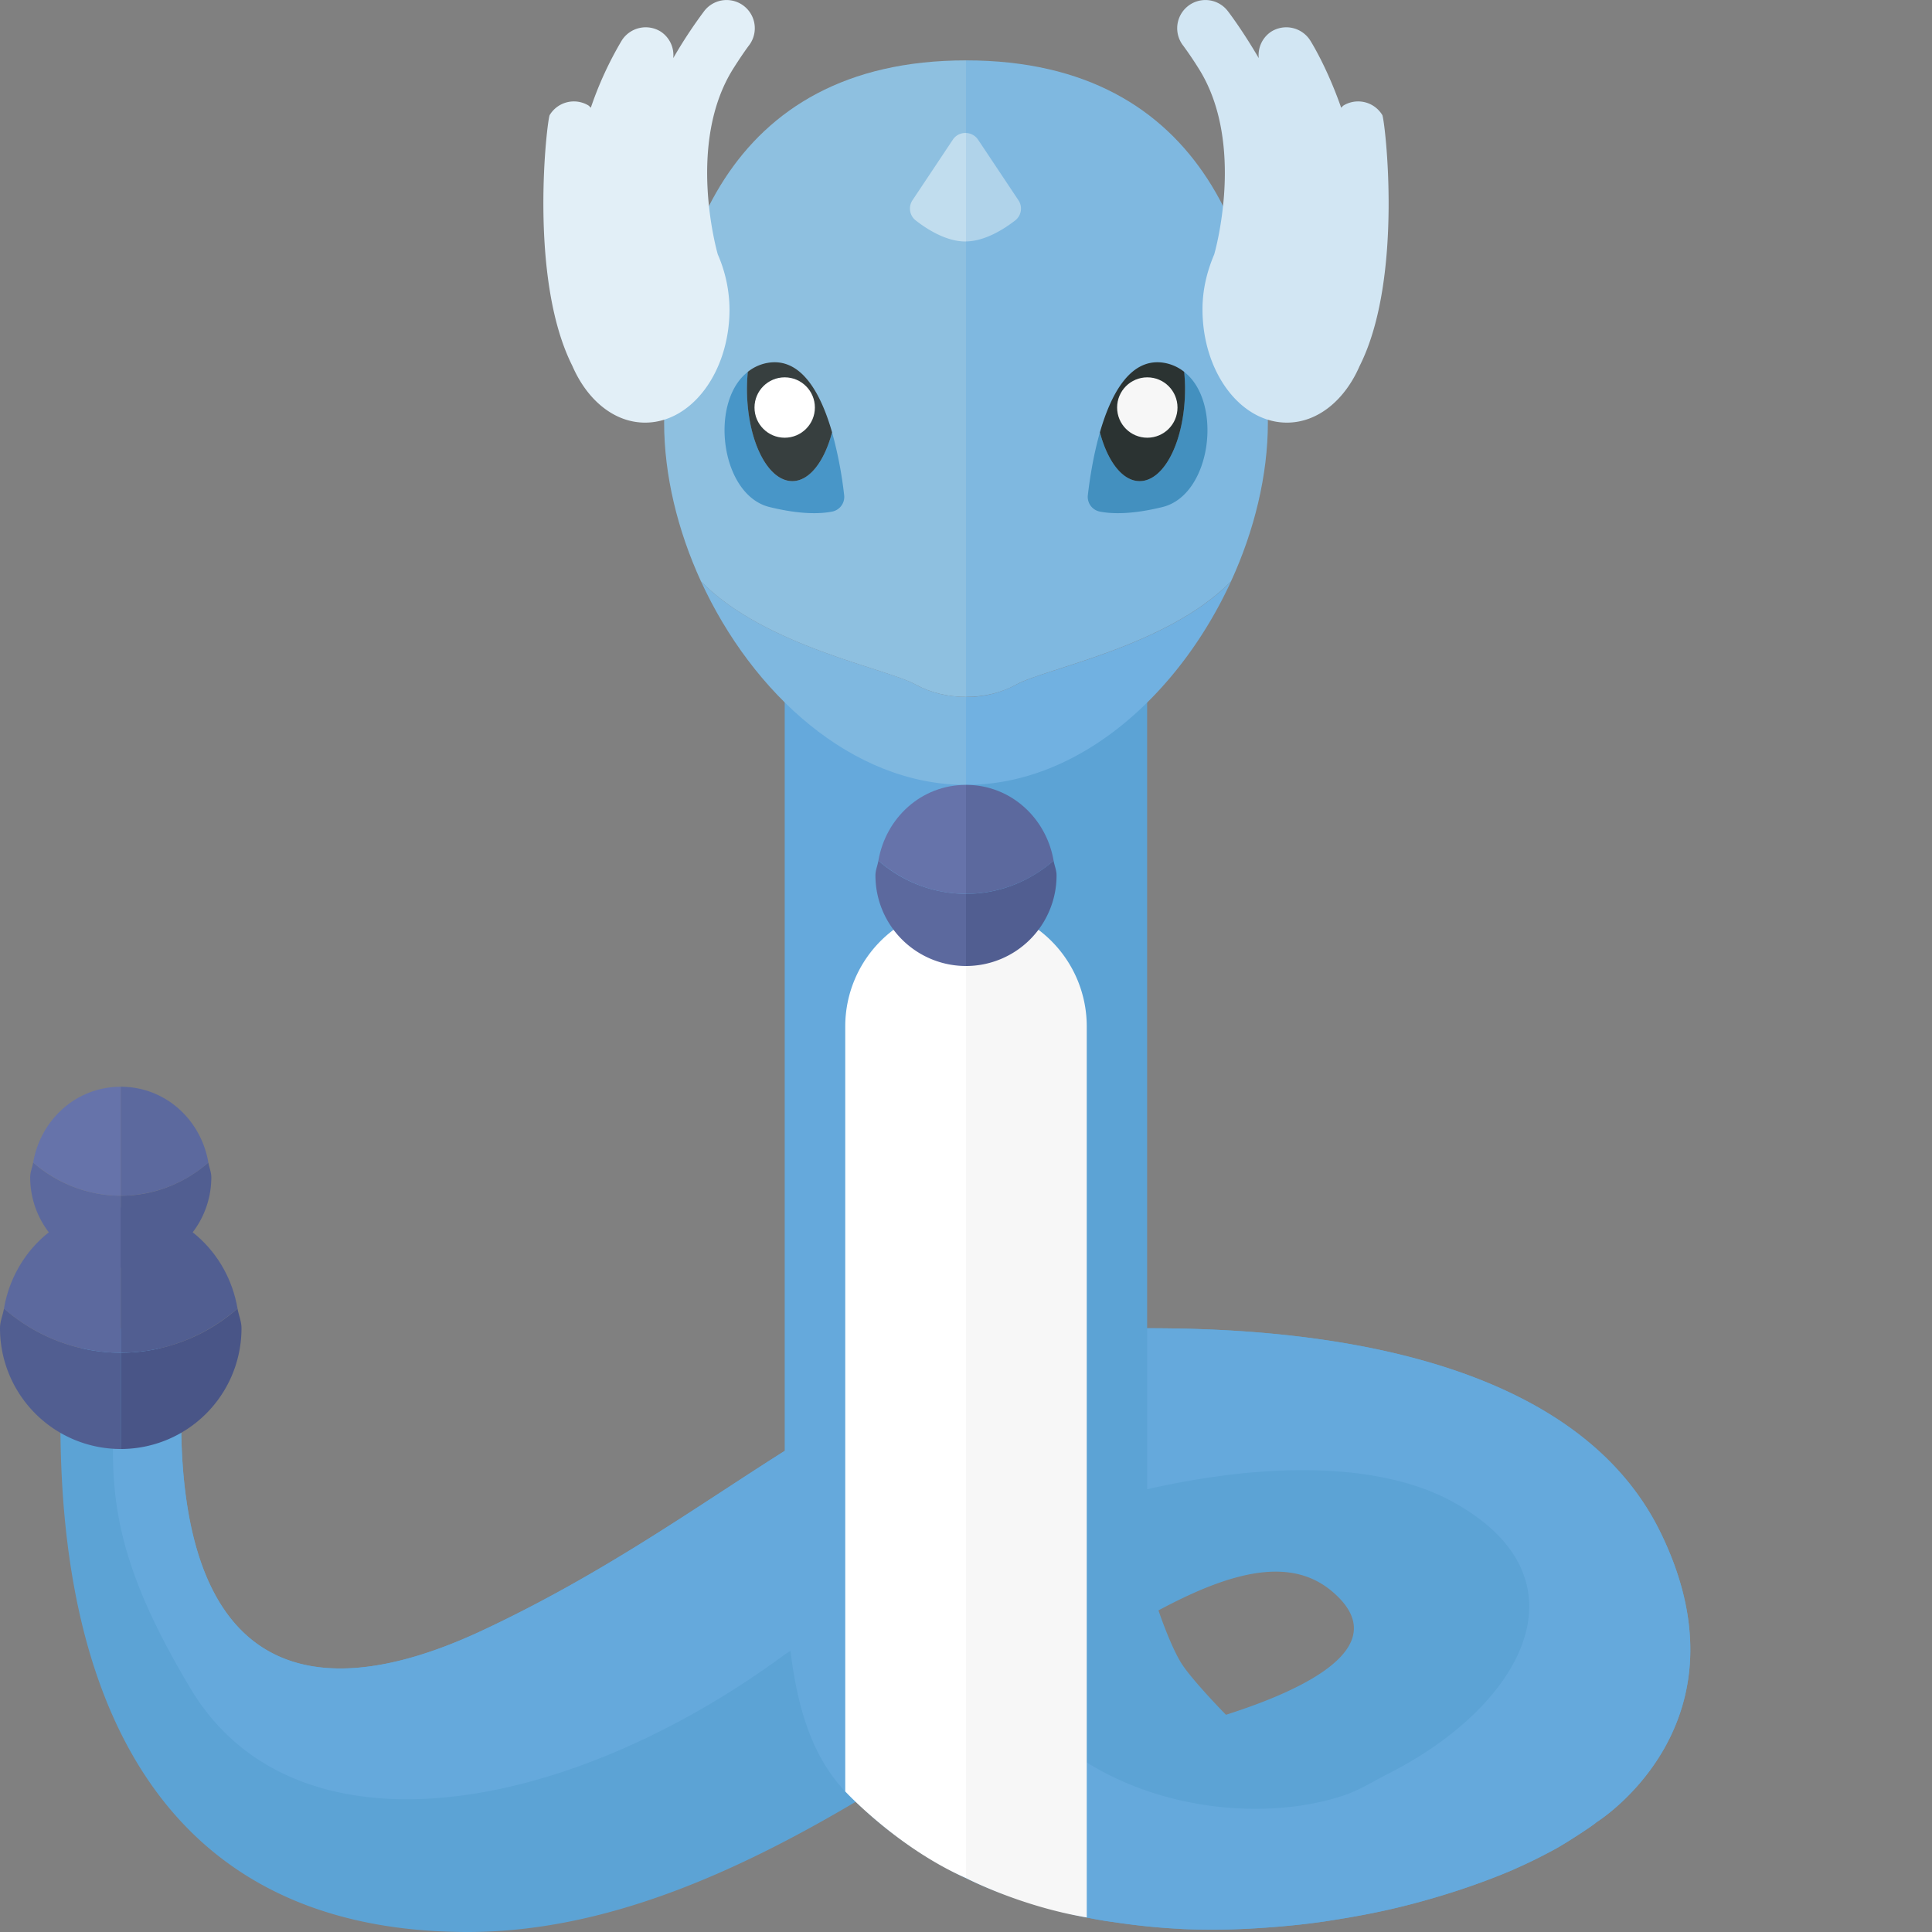 <svg xmlns="http://www.w3.org/2000/svg" width="32" height="32"><rect width="100%" height="100%" fill="#808080" stroke="none"/><path fill="#5CA3D5" d="M27.5 25.375C25.937 22.187 21 22 19 22V11l-3 .766-3-.451V24.03c-1.471.929-2.994 2.03-5 2.971-3.062 1.437-5 .5-5-3.5 0-.994-.494-1.491-.991-1.498C1.506 21.996 1 22.494 1 23.5c0 2.562.426 8.5 6.75 8.5 2.265 0 4.449-.988 6.427-2.159.273.266.564.503.868.712l.007.005a7.07 7.07 0 001.984.951c.068.022.135.045.204.065.342.099.69.179 1.041.238.066.011.133.019.2.029.349.052.701.089 1.052.106l.057.004a11.879 11.879 0 001.295-.018c.358-.023.712-.058 1.057-.108l.119-.019c.356-.055.705-.12 1.039-.199l.009-.002c.344-.081.671-.175.983-.275l.089-.029c.31-.103.604-.213.874-.329l.062-.028a8.36 8.36 0 00.583-.286l.076-.041c.18-.1.616-.384.666-.434.001-.001 2.62-1.621 1.058-4.808zm-7.194 3.027c-.047-.047-.512-.525-.711-.811-.169-.244-.359-.775-.407-.918 1.212-.65 2.202-.903 2.895-.298 1.044.909-.521 1.627-1.777 2.027z"/><path fill="#65A9DC" d="M27.5 25.375C25.937 22.187 21 22 19 22v2.667c2.015-.459 3.879-.443 5.062.208 2.326 1.278 1.138 3.387-1.062 4.5-.238.12-.481.279-.776.374-2.16.7-6.035-.264-6.206-4.089-.004-.086-.018-.164-.018-.254V11.765l-3-.451v12.715c-1.471.929-2.994 2.03-5 2.971-3.062 1.438-5 .5-5-3.5 0-.994-.494-1.491-.991-1.498-.194 2.262-.424 3.339 1.147 5.966 1.719 2.875 6.187 2.125 9.84-.562.031-.023.066-.041.097-.063.122 1.011.384 1.776.906 2.329.057.06.119.112.177.169.273.266.564.503.868.712l.007.005a7.07 7.07 0 001.984.951c.068.022.135.045.204.065.342.099.69.179 1.041.238.066.011.133.019.2.029.349.052.701.089 1.052.106l.057.004a11.879 11.879 0 001.295-.018c.358-.023.712-.058 1.057-.108l.119-.019c.356-.055.705-.12 1.039-.199l.009-.002c.344-.081.671-.175.983-.275l.089-.029c.31-.103.604-.213.874-.329l.062-.028a8.36 8.36 0 00.583-.286l.076-.041c.18-.1.616-.384.666-.434.002-.001 2.621-1.621 1.059-4.808zm-12.448 5.183l-.007-.005.007.005z"/><path fill="#8EC0E0" d="M16 11.543V1c-4 0-5 3.239-5 6 0 .868.222 1.783.611 2.631 1.064 1.08 3.074 1.44 3.554 1.707.247.137.541.205.835.205z"/><path fill="#7FB8E0" d="M15.165 11.337c-.48-.267-2.49-.627-3.554-1.707C12.46 11.478 14.107 13 16 13v-1.457c-.294 0-.588-.068-.835-.206zm1.67 0c.48-.267 2.49-.627 3.554-1.707C20.778 8.783 21 7.868 21 7c0-2.761-1-6-5-6v10.543c.294 0 .588-.068.835-.206z"/><path fill="#71B1E1" d="M20.389 9.631c-1.064 1.08-3.074 1.44-3.554 1.707a1.736 1.736 0 01-.835.206V13c1.893 0 3.54-1.522 4.389-3.369z"/><path fill="#4896C8" d="M13.782 7.161c-.127.479-.372.808-.658.808-.415 0-.751-.686-.751-1.531 0-.096.006-.188.014-.279-.645.499-.453 2.04.358 2.239.517.127.845.113 1.035.076a.248.248 0 00.202-.272 6.787 6.787 0 00-.2-1.041z"/><path fill="#373F3F" d="M13.124 7.969c.286 0 .531-.329.658-.808-.176-.614-.487-1.215-1.023-1.157a.726.726 0 00-.373.155 3.158 3.158 0 00-.014.279c0 .846.337 1.531.752 1.531z"/><circle fill="#FFF" cx="12.997" cy="6.75" r=".5"/><path fill="#FFF" d="M14 17v12.672s.867.936 2 1.435V15a2 2 0 00-2 2z"/><path fill="#F7F7F7" d="M18 31.759V17a2 2 0 00-2-2v16.107s.89.466 2 .652z"/><path fill="#4390BF" d="M18.218 7.161c.127.479.372.808.658.808.415 0 .751-.686.751-1.531 0-.096-.006-.188-.014-.279.645.499.453 2.04-.358 2.239-.517.127-.845.113-1.035.076a.248.248 0 01-.202-.272c.027-.232.085-.639.2-1.041z"/><path fill="#2B3332" d="M18.876 7.969c-.286 0-.531-.329-.658-.808.176-.614.487-1.215 1.023-1.157a.73.73 0 01.373.155c.008.091.014.183.014.279 0 .846-.337 1.531-.752 1.531z"/><circle fill="#F7F7F7" cx="19.003" cy="6.75" r=".5"/><path fill="#E2EFF7" d="M12.401.758a.466.466 0 10-.733-.58 7.838 7.838 0 00-.517.785.466.466 0 00-.208-.44.47.47 0 00-.642.143 5.843 5.843 0 00-.515 1.118c-.015-.012-.025-.028-.041-.038a.468.468 0 00-.64.159c-.043.071-.361 2.697.375 4.155.242.56.688.94 1.205.94.772 0 1.398-.84 1.398-1.877a2.31 2.31 0 00-.194-.909s-.536-1.83.261-3.085c.144-.228.247-.366.251-.371z"/><path fill="#D2E6F3" d="M19.599.758a.466.466 0 11.733-.58c.029.037.247.324.517.785a.466.466 0 01.208-.44.47.47 0 01.642.143c.028.044.284.458.515 1.118.015-.012.024-.028.041-.038a.468.468 0 01.64.159c.043.072.361 2.698-.375 4.156-.242.559-.688.939-1.205.939-.772 0-1.398-.84-1.398-1.877 0-.335.079-.638.194-.909 0 0 .536-1.83-.261-3.085a5.989 5.989 0 00-.251-.371z"/><path fill="#C1DDEE" d="M15.783 2.312l-.669 1.004a.249.249 0 00.052.334c.189.148.507.35.825.35L16 3.999V2.203a.246.246 0 00-.217.109z"/><path fill="#B0D3EA" d="M16.868 3.316l-.669-1.004A.248.248 0 0016 2.203v1.796c.315-.004.628-.203.816-.349a.248.248 0 00.052-.334z"/><path fill="#5C699E" d="M14.549 14.255c-.014.083-.049.158-.049.245A1.5 1.5 0 0016 16v-1.195a2.21 2.21 0 01-1.451-.55z"/><path fill="#6673AA" d="M16 13c-.742 0-1.329.548-1.451 1.255.39.338.893.55 1.451.55V13z"/><path fill="#515E91" d="M17.5 14.5c0-.087-.035-.162-.049-.245-.391.338-.893.55-1.451.55V16a1.5 1.5 0 001.5-1.5z"/><path fill="#5C699E" d="M17.451 14.255C17.329 13.548 16.741 13 16 13v1.805a2.21 2.21 0 001.451-.55z"/><path fill="#515E91" d="M.066 21.673C.047 21.784 0 21.884 0 22a2 2 0 002 2v-1.594a2.942 2.942 0 01-1.934-.733z"/><path fill="#5C699E" d="M2 20c-.989 0-1.773.731-1.934 1.673A2.942 2.942 0 002 22.406V20z"/><path fill="#495587" d="M4 22c0-.116-.047-.216-.066-.327A2.94 2.94 0 012 22.406V24a2 2 0 002-2z"/><path fill="#515E91" d="M2 22.406c.743 0 1.413-.282 1.934-.733C3.773 20.73 2.989 20 2 20v2.406z"/><path fill="#5C699E" d="M.549 19.255c-.014.083-.049.158-.049.245A1.5 1.5 0 002 21v-1.195a2.21 2.21 0 01-1.451-.55z"/><path fill="#6673AA" d="M2 18c-.741 0-1.329.548-1.451 1.255.391.338.893.55 1.451.55V18z"/><path fill="#515E91" d="M3.5 19.5c0-.087-.035-.162-.049-.245-.39.338-.893.55-1.451.55V21a1.5 1.5 0 001.5-1.5z"/><path fill="#5C699E" d="M2 19.805a2.21 2.21 0 001.451-.55C3.33 18.548 2.742 18 2 18v1.805z"/></svg>